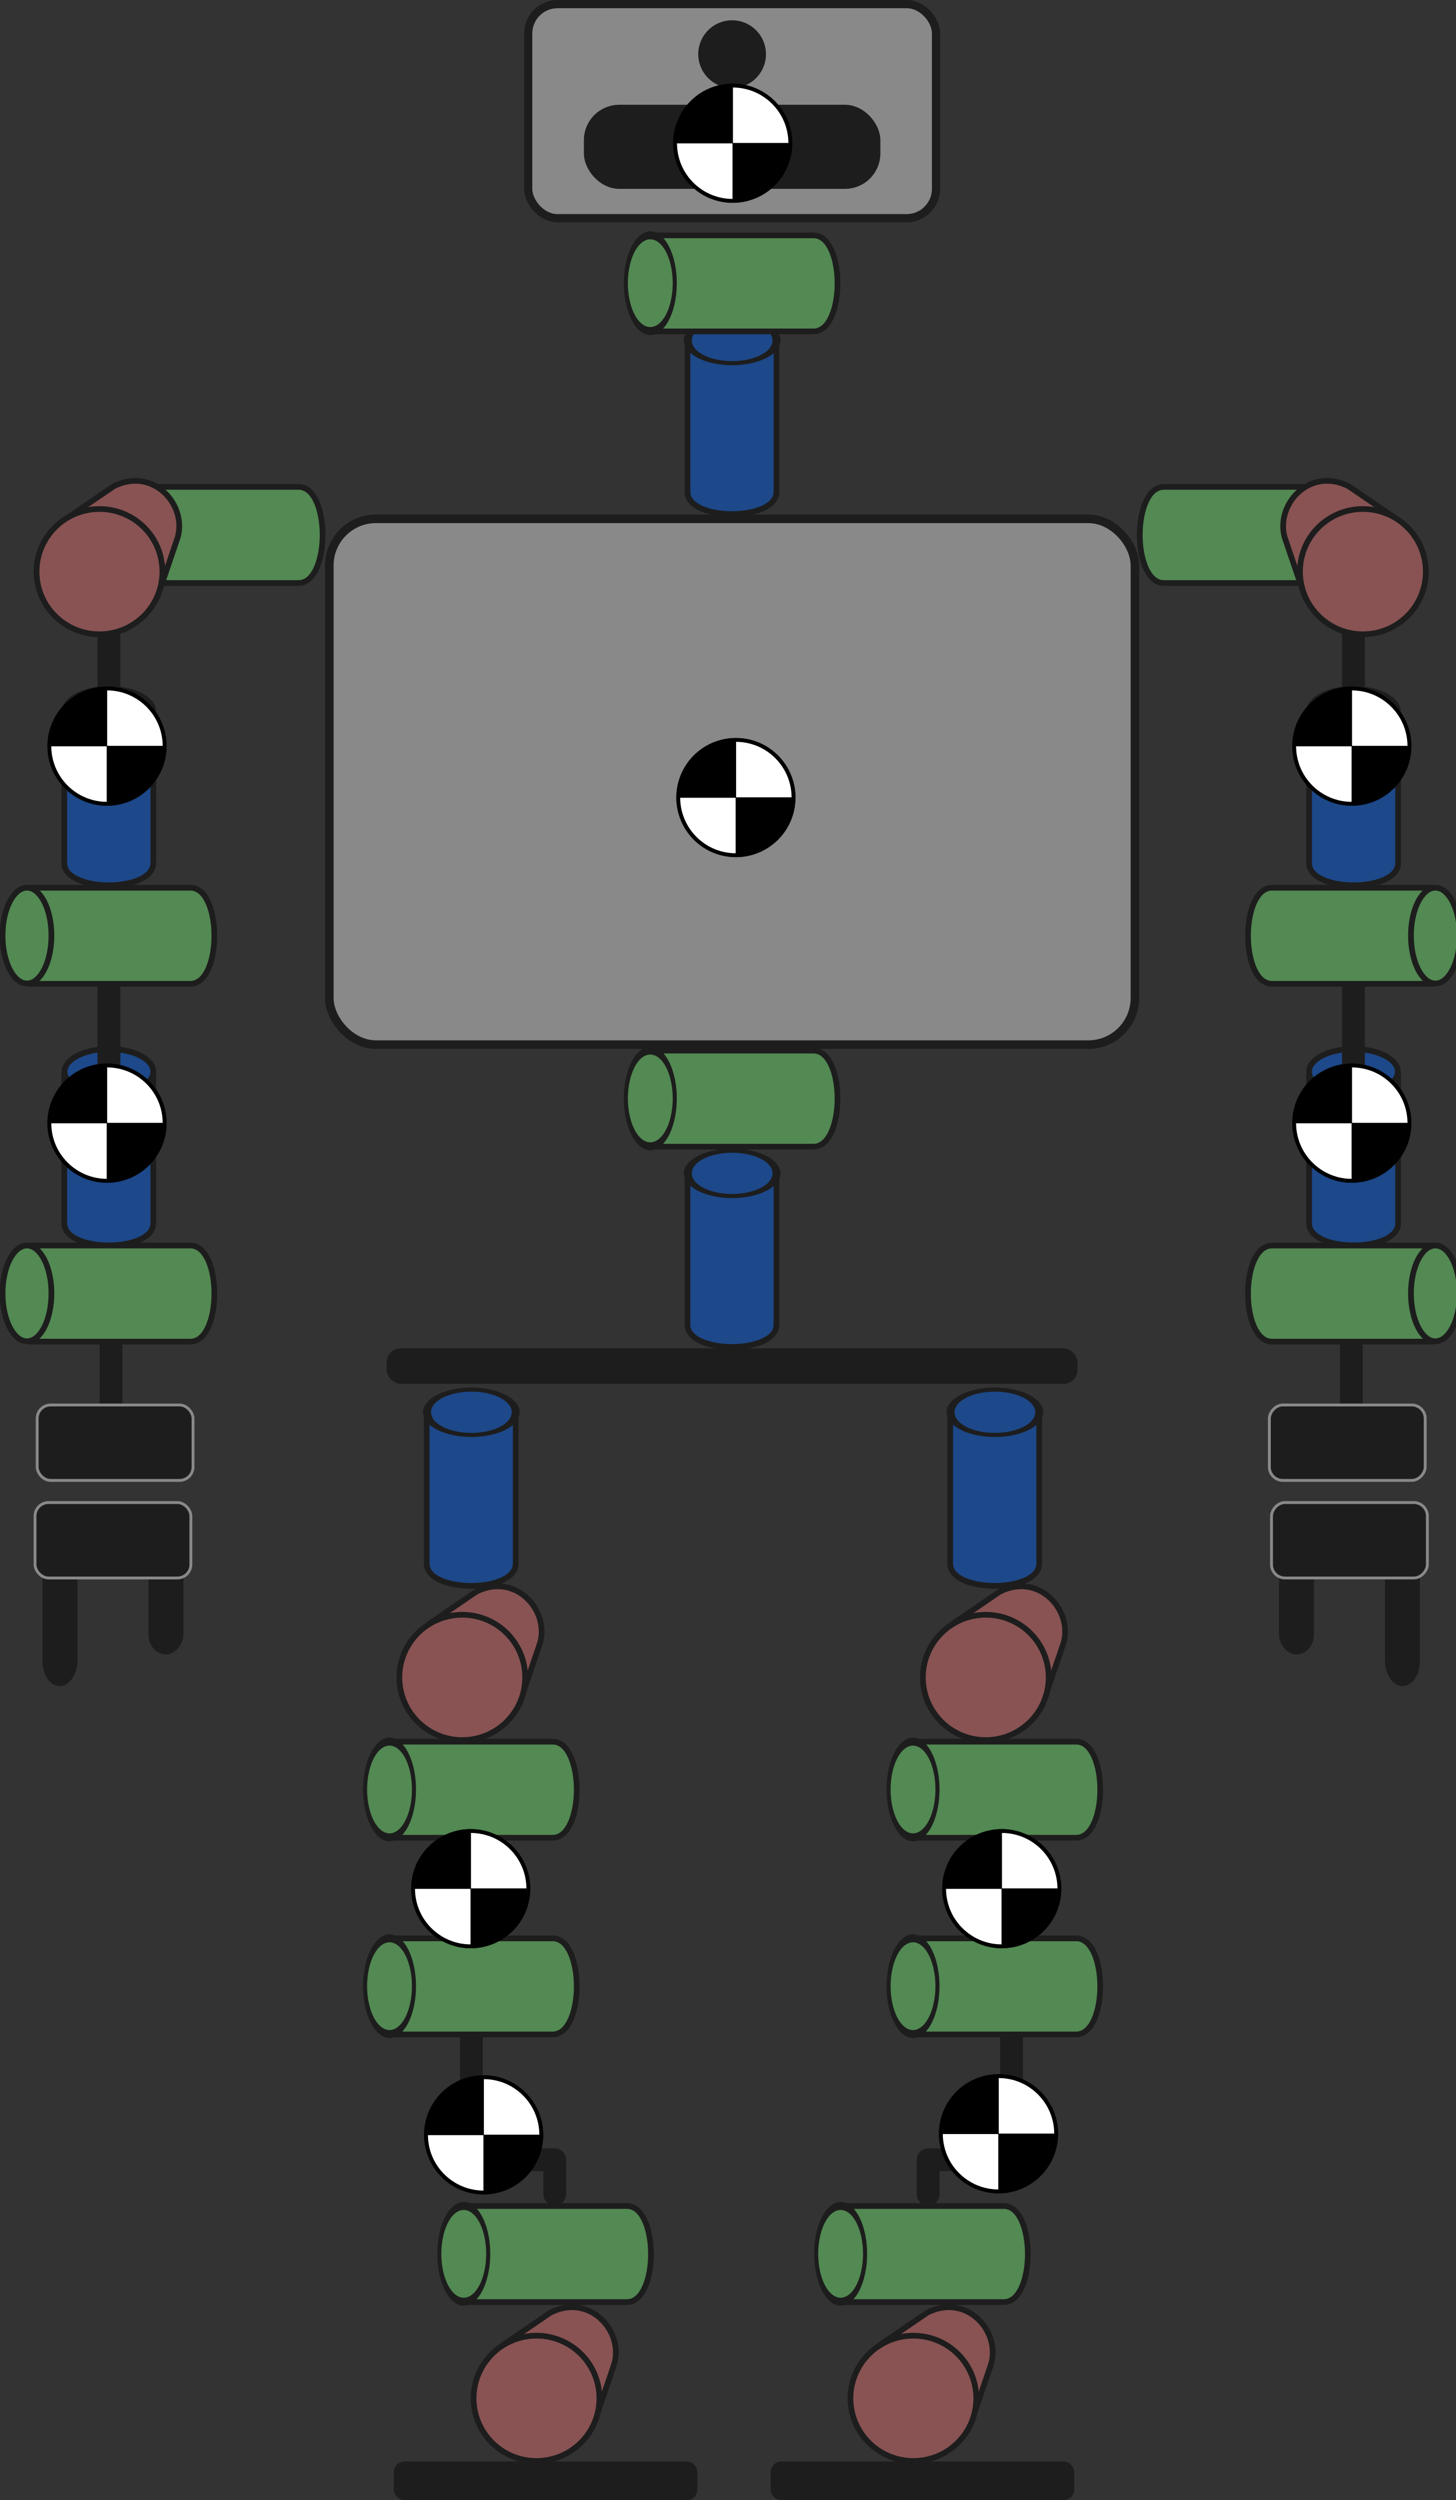 <?xml version="1.0" encoding="UTF-8" standalone="no"?>
<!-- Created with Inkscape (http://www.inkscape.org/) -->

<svg
   xmlns:dc="http://purl.org/dc/elements/1.1/"
   xmlns:cc="http://creativecommons.org/ns#"
   xmlns:rdf="http://www.w3.org/1999/02/22-rdf-syntax-ns#"
   xmlns:svg="http://www.w3.org/2000/svg"
   xmlns="http://www.w3.org/2000/svg"
   xmlns:sodipodi="http://sodipodi.sourceforge.net/DTD/sodipodi-0.dtd"
   xmlns:inkscape="http://www.inkscape.org/namespaces/inkscape"
   width="509.973"
   height="875.377"
   id="svg2"
   version="1.1"
   inkscape:version="0.91 r13725"
   sodipodi:docname="Masses.svg"
   inkscape:export-filename="/home/yo/repos/teo-developer-manual/fig/Masses.png"
   inkscape:export-xdpi="53"
   inkscape:export-ydpi="53">
  <rect width="100%" height="100%" fill="#333333" stroke="none"/>
  <defs
     id="defs4">
    <inkscape:perspective
       sodipodi:type="inkscape:persp3d"
       inkscape:vp_x="0 : 526.18109 : 1"
       inkscape:vp_y="0 : 1000 : 0"
       inkscape:vp_z="744.09448 : 526.18109 : 1"
       inkscape:persp3d-origin="372.04724 : 350.78739 : 1"
       id="perspective2987" />
    <clipPath
       id="clip1">
      <circle
         id="circle3405"
         r="125"
         cy="150"
         cx="150"
         sodipodi:cx="150"
         sodipodi:cy="150"
         sodipodi:rx="125"
         sodipodi:ry="125" />
    </clipPath>
    <clipPath
       id="clip1-9">
      <circle
         id="circle3405-3"
         r="125"
         cy="150"
         cx="150"
         sodipodi:cx="150"
         sodipodi:cy="150"
         sodipodi:rx="125"
         sodipodi:ry="125" />
    </clipPath>
  </defs>
  <sodipodi:namedview
     id="base"
     pagecolor="#ffffff"
     bordercolor="#666666"
     borderopacity="1.0"
     inkscape:pageopacity="0.0"
     inkscape:pageshadow="2"
     inkscape:zoom="1.8275487"
     inkscape:cx="329.41835"
     inkscape:cy="538.68753"
     inkscape:document-units="px"
     inkscape:current-layer="layer1"
     showgrid="false"
     inkscape:window-width="1855"
     inkscape:window-height="1056"
     inkscape:window-x="65"
     inkscape:window-y="24"
     inkscape:window-maximized="1"
     fit-margin-top="0"
     fit-margin-left="0"
     fit-margin-right="0"
     fit-margin-bottom="0" />
  <g
     inkscape:label="Layer 1"
     inkscape:groupmode="layer"
     id="layer1"
     transform="translate(-112.31,-108.658)">
    <g
       id="g4461"
       style="opacity:0.424"
       transform="matrix(-0.938,0,0,0.938,735.474,49.488)">
      <path
         transform="translate(-1.507,-55.186)"
         inkscape:connector-curvature="0"
         id="path4463"
         d="m 161.242,620.593 0,39.133"
         style="opacity:1;fill:none;stroke:#000000;stroke-width:8.5;stroke-linecap:round;stroke-linejoin:round;stroke-miterlimit:4;stroke-dasharray:none;stroke-opacity:1" />
      <g
         id="g4465"
         style="opacity:1;fill:#80ff80;fill-opacity:1;stroke-width:7.288;stroke-linecap:round;stroke-linejoin:round;stroke-miterlimit:4;stroke-dasharray:none"
         transform="matrix(0.274,0,0,0.274,85.266,200.227)">
        <path
           sodipodi:nodetypes="csscc"
           inkscape:connector-curvature="0"
           id="path4467"
           d="m 308.164,162.776 219.27,0 c 43.639,0 43.639,130.916 0,130.916 l -219.27,0 c 32.992,-44.424 27.232,-87.926 0,-130.916 z"
           style="fill:#80ff80;fill-opacity:1;stroke:#000000;stroke-width:7.774;stroke-linecap:round;stroke-linejoin:round;stroke-miterlimit:4;stroke-dasharray:none;stroke-opacity:1" />
        <ellipse
           id="ellipse4469"
           style="fill:#80ff80;fill-opacity:1;fill-rule:evenodd;stroke:#000000;stroke-width:7.774;stroke-linecap:round;stroke-linejoin:round;stroke-miterlimit:4;stroke-dasharray:none;stroke-opacity:1"
           cx="304.818"
           cy="227.99"
           rx="33.306"
           ry="65.245" />
      </g>
      <g
         id="g4471"
         style="opacity:1;fill:#0066ff;fill-opacity:1;stroke-width:7.865;stroke-linecap:round;stroke-linejoin:round;stroke-miterlimit:4;stroke-dasharray:none"
         transform="matrix(0.254,0,0,0.254,117.173,300.548)">
        <path
           style="fill:#0066ff;fill-opacity:1;stroke:#000000;stroke-width:8.389;stroke-linecap:round;stroke-linejoin:round;stroke-miterlimit:4;stroke-dasharray:none;stroke-opacity:1"
           d="m 229.765,114.081 0,219.27 c 0,43.639 -130.916,43.639 -130.916,0 l 0,-219.27 c 44.424,32.992 87.926,27.232 130.916,0 z"
           id="path4473"
           inkscape:connector-curvature="0"
           sodipodi:nodetypes="csscc" />
        <ellipse
           style="fill:#0066ff;fill-opacity:1;fill-rule:evenodd;stroke:#000000;stroke-width:8.389;stroke-linecap:round;stroke-linejoin:round;stroke-miterlimit:4;stroke-dasharray:none;stroke-opacity:1"
           id="ellipse4475"
           transform="matrix(0,1,-1,0,0,0)"
           cx="110.736"
           cy="-164.551"
           rx="33.306"
           ry="65.245" />
      </g>
      <path
         transform="translate(-1.507,-55.186)"
         inkscape:connector-curvature="0"
         id="path4477"
         d="m 160.468,344.362 0,37.243"
         style="opacity:1;fill:none;stroke:#000000;stroke-width:8.533;stroke-linecap:round;stroke-linejoin:round;stroke-miterlimit:4;stroke-dasharray:none;stroke-opacity:1" />
      <g
         transform="matrix(0.254,0,0,0.254,117.173,434.971)"
         style="opacity:1;fill:#0066ff;fill-opacity:1;stroke-width:7.865;stroke-linecap:round;stroke-linejoin:round;stroke-miterlimit:4;stroke-dasharray:none"
         id="g4479">
        <path
           sodipodi:nodetypes="csscc"
           inkscape:connector-curvature="0"
           id="path4481"
           d="m 229.765,114.081 0,219.27 c 0,43.639 -130.916,43.639 -130.916,0 l 0,-219.27 c 44.424,32.992 87.926,27.232 130.916,0 z"
           style="fill:#0066ff;fill-opacity:1;stroke:#000000;stroke-width:8.389;stroke-linecap:round;stroke-linejoin:round;stroke-miterlimit:4;stroke-dasharray:none;stroke-opacity:1" />
        <ellipse
           transform="matrix(0,1,-1,0,0,0)"
           id="ellipse4483"
           style="fill:#0066ff;fill-opacity:1;fill-rule:evenodd;stroke:#000000;stroke-width:8.389;stroke-linecap:round;stroke-linejoin:round;stroke-miterlimit:4;stroke-dasharray:none;stroke-opacity:1"
           cx="110.736"
           cy="-164.551"
           rx="33.306"
           ry="65.245" />
      </g>
      <path
         transform="translate(-1.507,-55.186)"
         style="opacity:1;fill:none;stroke:#000000;stroke-width:8.533;stroke-linecap:round;stroke-linejoin:round;stroke-miterlimit:4;stroke-dasharray:none;stroke-opacity:1"
         d="m 160.468,478.762 0,37.243"
         id="path4485"
         inkscape:connector-curvature="0" />
      <g
         transform="matrix(0.274,0,0,0.274,44.851,483.398)"
         style="opacity:1;fill:#80ff80;fill-opacity:1;stroke-width:7.288;stroke-linecap:round;stroke-linejoin:round;stroke-miterlimit:4;stroke-dasharray:none"
         id="g4487">
        <path
           style="fill:#80ff80;fill-opacity:1;stroke:#000000;stroke-width:7.774;stroke-linecap:round;stroke-linejoin:round;stroke-miterlimit:4;stroke-dasharray:none;stroke-opacity:1"
           d="m 308.164,162.776 219.27,0 c 43.639,0 43.639,130.916 0,130.916 l -219.27,0 c 32.992,-44.424 27.232,-87.926 0,-130.916 z"
           id="path4489"
           inkscape:connector-curvature="0"
           sodipodi:nodetypes="csscc" />
        <ellipse
           style="fill:#80ff80;fill-opacity:1;fill-rule:evenodd;stroke:#000000;stroke-width:7.774;stroke-linecap:round;stroke-linejoin:round;stroke-miterlimit:4;stroke-dasharray:none;stroke-opacity:1"
           id="ellipse4491"
           cx="304.818"
           cy="227.99"
           rx="33.306"
           ry="65.245" />
      </g>
      <g
         id="g4493"
         transform="matrix(0.342,0,0,0.342,-162.426,91.265)"
         style="opacity:1;fill:#ff8080;fill-opacity:1;stroke-width:5.842;stroke-miterlimit:4;stroke-dasharray:none">
        <path
           style="fill:#ff8080;fill-opacity:1;stroke:#000000;stroke-width:6.231;stroke-linecap:round;stroke-linejoin:round;stroke-miterlimit:4;stroke-dasharray:none;stroke-opacity:1"
           d="m 944.952,448.329 -51.238,34.952 98.857,86.286 22.286,-65.524 c 10.092,-36.235 -27.403,-77.234 -69.905,-55.714 z"
           id="path4495"
           inkscape:connector-curvature="0"
           sodipodi:nodetypes="ccccc" />
        <ellipse
           transform="matrix(0.678,-0.735,0.738,0.674,0,0)"
           id="ellipse4497"
           style="fill:#ff8080;fill-opacity:1;fill-rule:evenodd;stroke:#000000;stroke-width:6.231;stroke-linecap:round;stroke-linejoin:round;stroke-miterlimit:4;stroke-dasharray:none;stroke-opacity:1"
           cx="226.942"
           cy="1050.892"
           rx="68.542"
           ry="68.568" />
      </g>
      <g
         id="g4499"
         style="opacity:1;fill:#80ff80;fill-opacity:1;stroke-width:7.288;stroke-linecap:round;stroke-linejoin:round;stroke-miterlimit:4;stroke-dasharray:none"
         transform="matrix(0.274,0,0,0.274,44.851,349.842)">
        <path
           sodipodi:nodetypes="csscc"
           inkscape:connector-curvature="0"
           id="path4501"
           d="m 308.164,162.776 219.27,0 c 43.639,0 43.639,130.916 0,130.916 l -219.27,0 c 32.992,-44.424 27.232,-87.926 0,-130.916 z"
           style="fill:#80ff80;fill-opacity:1;stroke:#000000;stroke-width:7.774;stroke-linecap:round;stroke-linejoin:round;stroke-miterlimit:4;stroke-dasharray:none;stroke-opacity:1" />
        <ellipse
           id="ellipse4503"
           style="fill:#80ff80;fill-opacity:1;fill-rule:evenodd;stroke:#000000;stroke-width:7.774;stroke-linecap:round;stroke-linejoin:round;stroke-miterlimit:4;stroke-dasharray:none;stroke-opacity:1"
           cx="304.818"
           cy="227.99"
           rx="33.306"
           ry="65.245" />
      </g>
      <rect
         transform="scale(-1,1)"
         style="fill:#000000;fill-opacity:1;stroke:#000000;stroke-width:3.084;stroke-linecap:round;stroke-linejoin:round;stroke-miterlimit:4;stroke-dasharray:none;stroke-opacity:1"
         id="rect4505"
         width="9.977"
         height="53.011"
         x="-145.68"
         y="637.901"
         ry="7.748"
         rx="7.748" />
      <rect
         ry="6.065"
         y="637.745"
         x="-185.391"
         height="41.499"
         width="10.29"
         id="rect4507"
         style="fill:#000000;fill-opacity:1;stroke:#000000;stroke-width:2.771;stroke-linecap:round;stroke-linejoin:round;stroke-miterlimit:4;stroke-dasharray:none;stroke-opacity:1"
         transform="scale(-1,1)"
         rx="7.991" />
      <rect
         ry="5.033"
         y="623.941"
         x="131.37"
         height="28.152"
         width="58.196"
         id="rect4509"
         style="fill:#000000;fill-opacity:1;stroke:#ffffff;stroke-width:1.067;stroke-linecap:round;stroke-linejoin:round;stroke-miterlimit:4;stroke-dasharray:none;stroke-opacity:1"
         rx="5.033" />
      <rect
         ry="5.033"
         y="587.519"
         x="132.17"
         height="28.152"
         width="58.196"
         id="rect4511"
         style="opacity:1;fill:#000000;fill-opacity:1;stroke:#ffffff;stroke-width:1.067;stroke-linecap:round;stroke-linejoin:round;stroke-miterlimit:4;stroke-dasharray:none;stroke-opacity:1"
         rx="5.033" />
    </g>
    <g
       transform="matrix(0.938,0,0,0.938,1.354,49.489)"
       style="opacity:0.424"
       id="g4301">
      <path
         style="opacity:1;fill:none;stroke:#000000;stroke-width:8.5;stroke-linecap:round;stroke-linejoin:round;stroke-miterlimit:4;stroke-dasharray:none;stroke-opacity:1"
         d="m 161.242,620.593 0,39.133"
         id="path4458-5"
         inkscape:connector-curvature="0"
         transform="translate(-1.507,-55.186)" />
      <g
         transform="matrix(0.274,0,0,0.274,85.266,200.227)"
         style="opacity:1;fill:#80ff80;fill-opacity:1;stroke-width:7.288;stroke-linecap:round;stroke-linejoin:round;stroke-miterlimit:4;stroke-dasharray:none"
         id="g4127-6">
        <path
           style="fill:#80ff80;fill-opacity:1;stroke:#000000;stroke-width:7.774;stroke-linecap:round;stroke-linejoin:round;stroke-miterlimit:4;stroke-dasharray:none;stroke-opacity:1"
           d="m 308.164,162.776 219.27,0 c 43.639,0 43.639,130.916 0,130.916 l -219.27,0 c 32.992,-44.424 27.232,-87.926 0,-130.916 z"
           id="path4129-7"
           inkscape:connector-curvature="0"
           sodipodi:nodetypes="csscc" />
        <ellipse
           ry="65.245"
           rx="33.306"
           cy="227.99"
           cx="304.818"
           style="fill:#80ff80;fill-opacity:1;fill-rule:evenodd;stroke:#000000;stroke-width:7.774;stroke-linecap:round;stroke-linejoin:round;stroke-miterlimit:4;stroke-dasharray:none;stroke-opacity:1"
           id="path4131-5" />
      </g>
      <g
         transform="matrix(0.254,0,0,0.254,117.173,300.548)"
         style="opacity:1;fill:#0066ff;fill-opacity:1;stroke-width:7.865;stroke-linecap:round;stroke-linejoin:round;stroke-miterlimit:4;stroke-dasharray:none"
         id="g4139-3">
        <path
           sodipodi:nodetypes="csscc"
           inkscape:connector-curvature="0"
           id="path4141-5"
           d="m 229.765,114.081 0,219.27 c 0,43.639 -130.916,43.639 -130.916,0 l 0,-219.27 c 44.424,32.992 87.926,27.232 130.916,0 z"
           style="fill:#0066ff;fill-opacity:1;stroke:#000000;stroke-width:8.389;stroke-linecap:round;stroke-linejoin:round;stroke-miterlimit:4;stroke-dasharray:none;stroke-opacity:1" />
        <ellipse
           ry="65.245"
           rx="33.306"
           cy="-164.551"
           cx="110.736"
           transform="matrix(0,1,-1,0,0,0)"
           id="path4143-6"
           style="fill:#0066ff;fill-opacity:1;fill-rule:evenodd;stroke:#000000;stroke-width:8.389;stroke-linecap:round;stroke-linejoin:round;stroke-miterlimit:4;stroke-dasharray:none;stroke-opacity:1" />
      </g>
      <path
         style="opacity:1;fill:none;stroke:#000000;stroke-width:8.533;stroke-linecap:round;stroke-linejoin:round;stroke-miterlimit:4;stroke-dasharray:none;stroke-opacity:1"
         d="m 160.468,344.362 0,37.243"
         id="path4458-2"
         inkscape:connector-curvature="0"
         transform="translate(-1.507,-55.186)" />
      <g
         id="g4151-9"
         style="opacity:1;fill:#0066ff;fill-opacity:1;stroke-width:7.865;stroke-linecap:round;stroke-linejoin:round;stroke-miterlimit:4;stroke-dasharray:none"
         transform="matrix(0.254,0,0,0.254,117.173,434.971)">
        <path
           style="fill:#0066ff;fill-opacity:1;stroke:#000000;stroke-width:8.389;stroke-linecap:round;stroke-linejoin:round;stroke-miterlimit:4;stroke-dasharray:none;stroke-opacity:1"
           d="m 229.765,114.081 0,219.27 c 0,43.639 -130.916,43.639 -130.916,0 l 0,-219.27 c 44.424,32.992 87.926,27.232 130.916,0 z"
           id="path4153-1"
           inkscape:connector-curvature="0"
           sodipodi:nodetypes="csscc" />
        <ellipse
           ry="65.245"
           rx="33.306"
           cy="-164.551"
           cx="110.736"
           style="fill:#0066ff;fill-opacity:1;fill-rule:evenodd;stroke:#000000;stroke-width:8.389;stroke-linecap:round;stroke-linejoin:round;stroke-miterlimit:4;stroke-dasharray:none;stroke-opacity:1"
           id="path4155-2"
           transform="matrix(0,1,-1,0,0,0)" />
      </g>
      <path
         inkscape:connector-curvature="0"
         id="path4460-7"
         d="m 160.468,478.762 0,37.243"
         style="opacity:1;fill:none;stroke:#000000;stroke-width:8.533;stroke-linecap:round;stroke-linejoin:round;stroke-miterlimit:4;stroke-dasharray:none;stroke-opacity:1"
         transform="translate(-1.507,-55.186)" />
      <g
         id="g4157-0"
         style="opacity:1;fill:#80ff80;fill-opacity:1;stroke-width:7.288;stroke-linecap:round;stroke-linejoin:round;stroke-miterlimit:4;stroke-dasharray:none"
         transform="matrix(0.274,0,0,0.274,44.851,483.398)">
        <path
           sodipodi:nodetypes="csscc"
           inkscape:connector-curvature="0"
           id="path4159-9"
           d="m 308.164,162.776 219.27,0 c 43.639,0 43.639,130.916 0,130.916 l -219.27,0 c 32.992,-44.424 27.232,-87.926 0,-130.916 z"
           style="fill:#80ff80;fill-opacity:1;stroke:#000000;stroke-width:7.774;stroke-linecap:round;stroke-linejoin:round;stroke-miterlimit:4;stroke-dasharray:none;stroke-opacity:1" />
        <ellipse
           ry="65.245"
           rx="33.306"
           cy="227.99"
           cx="304.818"
           id="path4161-3"
           style="fill:#80ff80;fill-opacity:1;fill-rule:evenodd;stroke:#000000;stroke-width:7.774;stroke-linecap:round;stroke-linejoin:round;stroke-miterlimit:4;stroke-dasharray:none;stroke-opacity:1" />
      </g>
      <g
         style="opacity:1;fill:#ff8080;fill-opacity:1;stroke-width:5.842;stroke-miterlimit:4;stroke-dasharray:none"
         transform="matrix(0.342,0,0,0.342,-162.426,91.265)"
         id="g4133-6">
        <path
           sodipodi:nodetypes="ccccc"
           inkscape:connector-curvature="0"
           id="path4135-0"
           d="m 944.952,448.329 -51.238,34.952 98.857,86.286 22.286,-65.524 c 10.092,-36.235 -27.403,-77.234 -69.905,-55.714 z"
           style="fill:#ff8080;fill-opacity:1;stroke:#000000;stroke-width:6.231;stroke-linecap:round;stroke-linejoin:round;stroke-miterlimit:4;stroke-dasharray:none;stroke-opacity:1" />
        <ellipse
           ry="68.568"
           rx="68.542"
           cy="1050.892"
           cx="226.942"
           style="fill:#ff8080;fill-opacity:1;fill-rule:evenodd;stroke:#000000;stroke-width:6.231;stroke-linecap:round;stroke-linejoin:round;stroke-miterlimit:4;stroke-dasharray:none;stroke-opacity:1"
           id="path4137-6"
           transform="matrix(0.678,-0.735,0.738,0.674,0,0)" />
      </g>
      <g
         transform="matrix(0.274,0,0,0.274,44.851,349.842)"
         style="opacity:1;fill:#80ff80;fill-opacity:1;stroke-width:7.288;stroke-linecap:round;stroke-linejoin:round;stroke-miterlimit:4;stroke-dasharray:none"
         id="g4145-2">
        <path
           style="fill:#80ff80;fill-opacity:1;stroke:#000000;stroke-width:7.774;stroke-linecap:round;stroke-linejoin:round;stroke-miterlimit:4;stroke-dasharray:none;stroke-opacity:1"
           d="m 308.164,162.776 219.27,0 c 43.639,0 43.639,130.916 0,130.916 l -219.27,0 c 32.992,-44.424 27.232,-87.926 0,-130.916 z"
           id="path4147-6"
           inkscape:connector-curvature="0"
           sodipodi:nodetypes="csscc" />
        <ellipse
           ry="65.245"
           rx="33.306"
           cy="227.99"
           cx="304.818"
           style="fill:#80ff80;fill-opacity:1;fill-rule:evenodd;stroke:#000000;stroke-width:7.774;stroke-linecap:round;stroke-linejoin:round;stroke-miterlimit:4;stroke-dasharray:none;stroke-opacity:1"
           id="path4149-1" />
      </g>
      <rect
         rx="7.748"
         ry="7.748"
         y="637.901"
         x="-145.68"
         height="53.011"
         width="9.977"
         id="rect3845-7"
         style="fill:#000000;fill-opacity:1;stroke:#000000;stroke-width:3.084;stroke-linecap:round;stroke-linejoin:round;stroke-miterlimit:4;stroke-dasharray:none;stroke-opacity:1"
         transform="scale(-1,1)" />
      <rect
         rx="7.991"
         transform="scale(-1,1)"
         style="fill:#000000;fill-opacity:1;stroke:#000000;stroke-width:2.771;stroke-linecap:round;stroke-linejoin:round;stroke-miterlimit:4;stroke-dasharray:none;stroke-opacity:1"
         id="rect3847-9"
         width="10.29"
         height="41.499"
         x="-185.391"
         y="637.745"
         ry="6.065" />
      <rect
         rx="5.033"
         style="fill:#000000;fill-opacity:1;stroke:#ffffff;stroke-width:1.067;stroke-linecap:round;stroke-linejoin:round;stroke-miterlimit:4;stroke-dasharray:none;stroke-opacity:1"
         id="rect3839-2"
         width="58.196"
         height="28.152"
         x="131.37"
         y="623.941"
         ry="5.033" />
      <rect
         rx="5.033"
         style="opacity:1;fill:#000000;fill-opacity:1;stroke:#ffffff;stroke-width:1.067;stroke-linecap:round;stroke-linejoin:round;stroke-miterlimit:4;stroke-dasharray:none;stroke-opacity:1"
         id="rect3839-7"
         width="58.196"
         height="28.152"
         x="132.17"
         y="587.519"
         ry="5.033" />
    </g>
    <g
       transform="translate(0.339,-1.649)"
       id="g4195"
       style="opacity:0.424">
      <path
         style="fill:none;stroke:#000000;stroke-width:8;stroke-linecap:round;stroke-linejoin:round;stroke-miterlimit:4;stroke-opacity:1;stroke-dasharray:none"
         d="m 466.272,823.488 0,43.012 -29.209,0 0,12.033"
         id="path4160"
         inkscape:connector-curvature="0"
         sodipodi:nodetypes="ccc" />
      <path
         sodipodi:nodetypes="ccc"
         inkscape:connector-curvature="0"
         id="path4603"
         d="m 277.063,823.488 0,43.012 29.209,0 0,12.033"
         style="fill:none;stroke:#000000;stroke-width:8;stroke-linecap:round;stroke-linejoin:round;stroke-miterlimit:4;stroke-opacity:1;stroke-dasharray:none" />
      <path
         style="fill:none;stroke:#000000;stroke-width:8;stroke-linecap:round;stroke-linejoin:round;stroke-miterlimit:4;stroke-opacity:1;stroke-dasharray:none"
         d="m 277.063,753.585 0,34.916"
         id="path4546"
         inkscape:connector-curvature="0" />
      <g
         id="g4001"
         style="fill:#0066ff;fill-opacity:1;stroke-width:7.865;stroke-linecap:round;stroke-linejoin:round;stroke-miterlimit:4;stroke-dasharray:none"
         transform="matrix(0.254,0,0,0.254,237.886,578.394)">
        <path
           style="fill:#0066ff;fill-opacity:1;stroke:#000000;stroke-width:7.865;stroke-linecap:round;stroke-linejoin:round;stroke-miterlimit:4;stroke-opacity:1;stroke-dasharray:none"
           d="m 215.405,106.951 0,205.566 c 0,40.911 -122.734,40.911 -122.734,0 l 0,-205.566 c 41.648,30.93 82.43,25.53 122.734,0 z"
           id="path4003"
           inkscape:connector-curvature="0"
           sodipodi:nodetypes="csscc" />
        <path
           sodipodi:type="arc"
           style="fill:#0066ff;fill-opacity:1;fill-rule:evenodd;stroke:#000000;stroke-width:9.126;stroke-linecap:round;stroke-linejoin:round;stroke-miterlimit:4;stroke-opacity:1;stroke-dasharray:none"
           id="path4005"
           sodipodi:cx="242.14285"
           sodipodi:cy="353.07648"
           sodipodi:rx="50.714287"
           sodipodi:ry="50.714287"
           d="m 292.857,353.076 a 50.714,50.714 0 0 1 -50.714,50.714 50.714,50.714 0 0 1 -50.714,-50.714 50.714,50.714 0 0 1 50.714,-50.714 50.714,50.714 0 0 1 50.714,50.714 z"
           transform="matrix(0,0.616,-1.206,0,580.115,-45.271)" />
      </g>
      <g
         style="fill:#ff8080;fill-opacity:1;stroke-width:5.842;stroke-miterlimit:4;stroke-dasharray:none"
         transform="matrix(0.342,0,0,0.342,-24.238,523.881)"
         id="g4007">
        <path
           sodipodi:nodetypes="ccccc"
           inkscape:connector-curvature="0"
           id="path4009"
           d="m 885.893,420.309 -48.036,32.768 92.679,80.893 20.893,-61.429 c 9.461,-33.97 -25.69,-72.407 -65.536,-52.232 z"
           style="fill:#ff8080;fill-opacity:1;stroke:#000000;stroke-width:5.842;stroke-linecap:round;stroke-linejoin:round;stroke-miterlimit:4;stroke-opacity:1;stroke-dasharray:none" />
        <path
           sodipodi:type="arc"
           style="fill:#ff8080;fill-opacity:1;fill-rule:evenodd;stroke:#000000;stroke-width:4.61;stroke-linecap:round;stroke-linejoin:round;stroke-miterlimit:4;stroke-opacity:1;stroke-dasharray:none"
           id="path4011"
           sodipodi:cx="242.14285"
           sodipodi:cy="353.07648"
           sodipodi:rx="50.714287"
           sodipodi:ry="50.714287"
           d="m 292.857,353.076 a 50.714,50.714 0 0 1 -50.714,50.714 50.714,50.714 0 0 1 -50.714,-50.714 50.714,50.714 0 0 1 50.714,-50.714 50.714,50.714 0 0 1 50.714,50.714 z"
           transform="matrix(0.859,-0.932,0.936,0.855,333.223,431.811)" />
      </g>
      <g
         transform="matrix(0.274,0,0,0.274,170.084,678.303)"
         style="fill:#80ff80;fill-opacity:1;stroke-width:7.288;stroke-linecap:round;stroke-linejoin:round;stroke-miterlimit:4;stroke-dasharray:none"
         id="g4013">
        <path
           style="fill:#80ff80;fill-opacity:1;stroke:#000000;stroke-width:7.288;stroke-linecap:round;stroke-linejoin:round;stroke-miterlimit:4;stroke-opacity:1;stroke-dasharray:none"
           d="m 288.904,152.603 205.566,0 c 40.911,0 40.911,122.734 0,122.734 l -205.566,0 c 30.93,-41.648 25.53,-82.43 0,-122.734 z"
           id="path4015"
           inkscape:connector-curvature="0"
           sodipodi:nodetypes="csscc" />
        <path
           sodipodi:type="arc"
           style="fill:#80ff80;fill-opacity:1;fill-rule:evenodd;stroke:#000000;stroke-width:8.458;stroke-linecap:round;stroke-linejoin:round;stroke-miterlimit:4;stroke-opacity:1;stroke-dasharray:none"
           id="path4017"
           sodipodi:cx="242.14285"
           sodipodi:cy="353.07648"
           sodipodi:rx="50.714287"
           sodipodi:ry="50.714287"
           d="m 292.857,353.076 a 50.714,50.714 0 0 1 -50.714,50.714 50.714,50.714 0 0 1 -50.714,-50.714 50.714,50.714 0 0 1 50.714,-50.714 50.714,50.714 0 0 1 50.714,50.714 z"
           transform="matrix(0.616,0,0,1.206,136.682,-212.108)" />
      </g>
      <g
         id="g4019"
         style="fill:#80ff80;fill-opacity:1;stroke-width:7.288;stroke-linecap:round;stroke-linejoin:round;stroke-miterlimit:4;stroke-dasharray:none"
         transform="matrix(0.274,0,0,0.274,170.084,747.17)">
        <path
           sodipodi:nodetypes="csscc"
           inkscape:connector-curvature="0"
           id="path4021"
           d="m 288.904,152.603 205.566,0 c 40.911,0 40.911,122.734 0,122.734 l -205.566,0 c 30.93,-41.648 25.53,-82.43 0,-122.734 z"
           style="fill:#80ff80;fill-opacity:1;stroke:#000000;stroke-width:7.288;stroke-linecap:round;stroke-linejoin:round;stroke-miterlimit:4;stroke-opacity:1;stroke-dasharray:none" />
        <path
           transform="matrix(0.616,0,0,1.206,136.682,-212.108)"
           d="m 292.857,353.076 a 50.714,50.714 0 0 1 -50.714,50.714 50.714,50.714 0 0 1 -50.714,-50.714 50.714,50.714 0 0 1 50.714,-50.714 50.714,50.714 0 0 1 50.714,50.714 z"
           sodipodi:ry="50.714287"
           sodipodi:rx="50.714287"
           sodipodi:cy="353.07648"
           sodipodi:cx="242.14285"
           id="path4023"
           style="fill:#80ff80;fill-opacity:1;fill-rule:evenodd;stroke:#000000;stroke-width:8.458;stroke-linecap:round;stroke-linejoin:round;stroke-miterlimit:4;stroke-opacity:1;stroke-dasharray:none"
           sodipodi:type="arc" />
      </g>
      <g
         transform="matrix(0.274,0,0,0.274,196.084,840.884)"
         style="fill:#80ff80;fill-opacity:1;stroke-width:7.288;stroke-linecap:round;stroke-linejoin:round;stroke-miterlimit:4;stroke-dasharray:none"
         id="g4025">
        <path
           style="fill:#80ff80;fill-opacity:1;stroke:#000000;stroke-width:7.288;stroke-linecap:round;stroke-linejoin:round;stroke-miterlimit:4;stroke-opacity:1;stroke-dasharray:none"
           d="m 288.904,152.603 205.566,0 c 40.911,0 40.911,122.734 0,122.734 l -205.566,0 c 30.93,-41.648 25.53,-82.43 0,-122.734 z"
           id="path4027"
           inkscape:connector-curvature="0"
           sodipodi:nodetypes="csscc" />
        <path
           sodipodi:type="arc"
           style="fill:#80ff80;fill-opacity:1;fill-rule:evenodd;stroke:#000000;stroke-width:8.458;stroke-linecap:round;stroke-linejoin:round;stroke-miterlimit:4;stroke-opacity:1;stroke-dasharray:none"
           id="path4029"
           sodipodi:cx="242.14285"
           sodipodi:cy="353.07648"
           sodipodi:rx="50.714287"
           sodipodi:ry="50.714287"
           d="m 292.857,353.076 a 50.714,50.714 0 0 1 -50.714,50.714 50.714,50.714 0 0 1 -50.714,-50.714 50.714,50.714 0 0 1 50.714,-50.714 50.714,50.714 0 0 1 50.714,50.714 z"
           transform="matrix(0.616,0,0,1.206,136.682,-212.108)" />
      </g>
      <g
         style="fill:#ff8080;fill-opacity:1;stroke-width:5.842;stroke-miterlimit:4;stroke-dasharray:none"
         transform="matrix(0.342,0,0,0.342,1.762,776.289)"
         id="g4031">
        <path
           sodipodi:nodetypes="ccccc"
           inkscape:connector-curvature="0"
           id="path4033"
           d="m 885.893,420.309 -48.036,32.768 92.679,80.893 20.893,-61.429 c 9.461,-33.97 -25.69,-72.407 -65.536,-52.232 z"
           style="fill:#ff8080;fill-opacity:1;stroke:#000000;stroke-width:5.842;stroke-linecap:round;stroke-linejoin:round;stroke-miterlimit:4;stroke-opacity:1;stroke-dasharray:none" />
        <path
           sodipodi:type="arc"
           style="fill:#ff8080;fill-opacity:1;fill-rule:evenodd;stroke:#000000;stroke-width:4.61;stroke-linecap:round;stroke-linejoin:round;stroke-miterlimit:4;stroke-opacity:1;stroke-dasharray:none"
           id="path4035"
           sodipodi:cx="242.14285"
           sodipodi:cy="353.07648"
           sodipodi:rx="50.714287"
           sodipodi:ry="50.714287"
           d="m 292.857,353.076 a 50.714,50.714 0 0 1 -50.714,50.714 50.714,50.714 0 0 1 -50.714,-50.714 50.714,50.714 0 0 1 50.714,-50.714 50.714,50.714 0 0 1 50.714,50.714 z"
           transform="matrix(0.859,-0.932,0.936,0.855,333.223,431.811)" />
      </g>
      <rect
         ry="2.5"
         style="fill:#000000;fill-opacity:1;stroke:#000000;stroke-width:2.398;stroke-linecap:round;stroke-linejoin:round;stroke-miterlimit:4;stroke-opacity:1;stroke-dasharray:none"
         id="rect4093"
         width="103.914"
         height="11.151"
         x="251.106"
         y="973.334" />
      <path
         inkscape:connector-curvature="0"
         id="path4607"
         d="m 460.42,753.585 0,34.916"
         style="fill:none;stroke:#000000;stroke-width:8;stroke-linecap:round;stroke-linejoin:round;stroke-miterlimit:4;stroke-opacity:1;stroke-dasharray:none" />
      <g
         transform="matrix(0.254,0,0,0.254,421.243,578.394)"
         style="fill:#0066ff;fill-opacity:1;stroke-width:7.865;stroke-linecap:round;stroke-linejoin:round;stroke-miterlimit:4;stroke-dasharray:none"
         id="g4336">
        <path
           sodipodi:nodetypes="csscc"
           inkscape:connector-curvature="0"
           id="path4338"
           d="m 215.405,106.951 0,205.566 c 0,40.911 -122.734,40.911 -122.734,0 l 0,-205.566 c 41.648,30.93 82.43,25.53 122.734,0 z"
           style="fill:#0066ff;fill-opacity:1;stroke:#000000;stroke-width:7.865;stroke-linecap:round;stroke-linejoin:round;stroke-miterlimit:4;stroke-opacity:1;stroke-dasharray:none" />
        <path
           transform="matrix(0,0.616,-1.206,0,580.115,-45.271)"
           d="m 292.857,353.076 a 50.714,50.714 0 0 1 -50.714,50.714 50.714,50.714 0 0 1 -50.714,-50.714 50.714,50.714 0 0 1 50.714,-50.714 50.714,50.714 0 0 1 50.714,50.714 z"
           sodipodi:ry="50.714287"
           sodipodi:rx="50.714287"
           sodipodi:cy="353.07648"
           sodipodi:cx="242.14285"
           id="path4340"
           style="fill:#0066ff;fill-opacity:1;fill-rule:evenodd;stroke:#000000;stroke-width:9.126;stroke-linecap:round;stroke-linejoin:round;stroke-miterlimit:4;stroke-opacity:1;stroke-dasharray:none"
           sodipodi:type="arc" />
      </g>
      <g
         id="g4342"
         transform="matrix(0.342,0,0,0.342,159.119,523.881)"
         style="fill:#ff8080;fill-opacity:1;stroke-width:5.842;stroke-miterlimit:4;stroke-dasharray:none">
        <path
           style="fill:#ff8080;fill-opacity:1;stroke:#000000;stroke-width:5.842;stroke-linecap:round;stroke-linejoin:round;stroke-miterlimit:4;stroke-opacity:1;stroke-dasharray:none"
           d="m 885.893,420.309 -48.036,32.768 92.679,80.893 20.893,-61.429 c 9.461,-33.97 -25.69,-72.407 -65.536,-52.232 z"
           id="path4344"
           inkscape:connector-curvature="0"
           sodipodi:nodetypes="ccccc" />
        <path
           transform="matrix(0.859,-0.932,0.936,0.855,333.223,431.811)"
           d="m 292.857,353.076 a 50.714,50.714 0 0 1 -50.714,50.714 50.714,50.714 0 0 1 -50.714,-50.714 50.714,50.714 0 0 1 50.714,-50.714 50.714,50.714 0 0 1 50.714,50.714 z"
           sodipodi:ry="50.714287"
           sodipodi:rx="50.714287"
           sodipodi:cy="353.07648"
           sodipodi:cx="242.14285"
           id="path4346"
           style="fill:#ff8080;fill-opacity:1;fill-rule:evenodd;stroke:#000000;stroke-width:4.61;stroke-linecap:round;stroke-linejoin:round;stroke-miterlimit:4;stroke-opacity:1;stroke-dasharray:none"
           sodipodi:type="arc" />
      </g>
      <g
         id="g4348"
         style="fill:#80ff80;fill-opacity:1;stroke-width:7.288;stroke-linecap:round;stroke-linejoin:round;stroke-miterlimit:4;stroke-dasharray:none"
         transform="matrix(0.274,0,0,0.274,353.441,678.303)">
        <path
           sodipodi:nodetypes="csscc"
           inkscape:connector-curvature="0"
           id="path4350"
           d="m 288.904,152.603 205.566,0 c 40.911,0 40.911,122.734 0,122.734 l -205.566,0 c 30.93,-41.648 25.53,-82.43 0,-122.734 z"
           style="fill:#80ff80;fill-opacity:1;stroke:#000000;stroke-width:7.288;stroke-linecap:round;stroke-linejoin:round;stroke-miterlimit:4;stroke-opacity:1;stroke-dasharray:none" />
        <path
           transform="matrix(0.616,0,0,1.206,136.682,-212.108)"
           d="m 292.857,353.076 a 50.714,50.714 0 0 1 -50.714,50.714 50.714,50.714 0 0 1 -50.714,-50.714 50.714,50.714 0 0 1 50.714,-50.714 50.714,50.714 0 0 1 50.714,50.714 z"
           sodipodi:ry="50.714287"
           sodipodi:rx="50.714287"
           sodipodi:cy="353.07648"
           sodipodi:cx="242.14285"
           id="path4352"
           style="fill:#80ff80;fill-opacity:1;fill-rule:evenodd;stroke:#000000;stroke-width:8.458;stroke-linecap:round;stroke-linejoin:round;stroke-miterlimit:4;stroke-opacity:1;stroke-dasharray:none"
           sodipodi:type="arc" />
      </g>
      <g
         transform="matrix(0.274,0,0,0.274,353.441,747.17)"
         style="fill:#80ff80;fill-opacity:1;stroke-width:7.288;stroke-linecap:round;stroke-linejoin:round;stroke-miterlimit:4;stroke-dasharray:none"
         id="g4354">
        <path
           style="fill:#80ff80;fill-opacity:1;stroke:#000000;stroke-width:7.288;stroke-linecap:round;stroke-linejoin:round;stroke-miterlimit:4;stroke-opacity:1;stroke-dasharray:none"
           d="m 288.904,152.603 205.566,0 c 40.911,0 40.911,122.734 0,122.734 l -205.566,0 c 30.93,-41.648 25.53,-82.43 0,-122.734 z"
           id="path4356"
           inkscape:connector-curvature="0"
           sodipodi:nodetypes="csscc" />
        <path
           sodipodi:type="arc"
           style="fill:#80ff80;fill-opacity:1;fill-rule:evenodd;stroke:#000000;stroke-width:8.458;stroke-linecap:round;stroke-linejoin:round;stroke-miterlimit:4;stroke-opacity:1;stroke-dasharray:none"
           id="path4358"
           sodipodi:cx="242.14285"
           sodipodi:cy="353.07648"
           sodipodi:rx="50.714287"
           sodipodi:ry="50.714287"
           d="m 292.857,353.076 a 50.714,50.714 0 0 1 -50.714,50.714 50.714,50.714 0 0 1 -50.714,-50.714 50.714,50.714 0 0 1 50.714,-50.714 50.714,50.714 0 0 1 50.714,50.714 z"
           transform="matrix(0.616,0,0,1.206,136.682,-212.108)" />
      </g>
      <g
         id="g4162"
         style="fill:#80ff80;fill-opacity:1;stroke-width:7.288;stroke-linecap:round;stroke-linejoin:round;stroke-miterlimit:4;stroke-dasharray:none"
         transform="matrix(0.274,0,0,0.274,328.084,840.884)">
        <path
           sodipodi:nodetypes="csscc"
           inkscape:connector-curvature="0"
           id="path4164"
           d="m 288.904,152.603 205.566,0 c 40.911,0 40.911,122.734 0,122.734 l -205.566,0 c 30.93,-41.648 25.53,-82.43 0,-122.734 z"
           style="fill:#80ff80;fill-opacity:1;stroke:#000000;stroke-width:7.288;stroke-linecap:round;stroke-linejoin:round;stroke-miterlimit:4;stroke-opacity:1;stroke-dasharray:none" />
        <path
           transform="matrix(0.616,0,0,1.206,136.682,-212.108)"
           d="m 292.857,353.076 a 50.714,50.714 0 0 1 -50.714,50.714 50.714,50.714 0 0 1 -50.714,-50.714 50.714,50.714 0 0 1 50.714,-50.714 50.714,50.714 0 0 1 50.714,50.714 z"
           sodipodi:ry="50.714287"
           sodipodi:rx="50.714287"
           sodipodi:cy="353.07648"
           sodipodi:cx="242.14285"
           id="path4166"
           style="fill:#80ff80;fill-opacity:1;fill-rule:evenodd;stroke:#000000;stroke-width:8.458;stroke-linecap:round;stroke-linejoin:round;stroke-miterlimit:4;stroke-opacity:1;stroke-dasharray:none"
           sodipodi:type="arc" />
      </g>
      <g
         id="g4168"
         transform="matrix(0.342,0,0,0.342,133.762,776.289)"
         style="fill:#ff8080;fill-opacity:1;stroke-width:5.842;stroke-miterlimit:4;stroke-dasharray:none">
        <path
           style="fill:#ff8080;fill-opacity:1;stroke:#000000;stroke-width:5.842;stroke-linecap:round;stroke-linejoin:round;stroke-miterlimit:4;stroke-opacity:1;stroke-dasharray:none"
           d="m 885.893,420.309 -48.036,32.768 92.679,80.893 20.893,-61.429 c 9.461,-33.97 -25.69,-72.407 -65.536,-52.232 z"
           id="path4170"
           inkscape:connector-curvature="0"
           sodipodi:nodetypes="ccccc" />
        <path
           transform="matrix(0.859,-0.932,0.936,0.855,333.223,431.811)"
           d="m 292.857,353.076 a 50.714,50.714 0 0 1 -50.714,50.714 50.714,50.714 0 0 1 -50.714,-50.714 50.714,50.714 0 0 1 50.714,-50.714 50.714,50.714 0 0 1 50.714,50.714 z"
           sodipodi:ry="50.714287"
           sodipodi:rx="50.714287"
           sodipodi:cy="353.07648"
           sodipodi:cx="242.14285"
           id="path4172"
           style="fill:#ff8080;fill-opacity:1;fill-rule:evenodd;stroke:#000000;stroke-width:4.61;stroke-linecap:round;stroke-linejoin:round;stroke-miterlimit:4;stroke-opacity:1;stroke-dasharray:none"
           sodipodi:type="arc" />
      </g>
      <rect
         y="973.334"
         x="383.106"
         height="11.151"
         width="103.914"
         id="rect4174"
         style="fill:#000000;fill-opacity:1;stroke:#000000;stroke-width:2.398;stroke-linecap:round;stroke-linejoin:round;stroke-miterlimit:4;stroke-opacity:1;stroke-dasharray:none"
         ry="2.5" />
    </g>
    <g
       style="opacity:0.424"
       id="g3906">
      <g
         transform="translate(-14.947,79.004)"
         id="g4735">
        <g
           transform="matrix(0.254,0,0,0.254,344.511,414.088)"
           style="fill:#0066ff;fill-opacity:1;stroke-width:7.865;stroke-linecap:round;stroke-linejoin:round;stroke-miterlimit:4;stroke-dasharray:none"
           id="g3835">
          <path
             sodipodi:nodetypes="csscc"
             inkscape:connector-curvature="0"
             id="path3837"
             d="m 215.405,106.951 0,205.566 c 0,40.911 -122.734,40.911 -122.734,0 l 0,-205.566 c 41.648,30.93 82.43,25.53 122.734,0 z"
             style="fill:#0066ff;fill-opacity:1;stroke:#000000;stroke-width:7.865;stroke-linecap:round;stroke-linejoin:round;stroke-miterlimit:4;stroke-opacity:1;stroke-dasharray:none" />
          <path
             transform="matrix(0,0.616,-1.206,0,580.115,-45.271)"
             d="m 292.857,353.076 a 50.714,50.714 0 0 1 -50.714,50.714 50.714,50.714 0 0 1 -50.714,-50.714 50.714,50.714 0 0 1 50.714,-50.714 50.714,50.714 0 0 1 50.714,50.714 z"
             sodipodi:ry="50.714287"
             sodipodi:rx="50.714287"
             sodipodi:cy="353.07648"
             sodipodi:cx="242.14285"
             id="path3839"
             style="fill:#0066ff;fill-opacity:1;fill-rule:evenodd;stroke:#000000;stroke-width:9.126;stroke-linecap:round;stroke-linejoin:round;stroke-miterlimit:4;stroke-opacity:1;stroke-dasharray:none"
             sodipodi:type="arc" />
        </g>
        <rect
           style="fill:#000000;fill-opacity:1;stroke:#000000;stroke-width:1.285;stroke-linecap:round;stroke-linejoin:round;stroke-miterlimit:4;stroke-opacity:1;stroke-dasharray:none"
           id="rect3841"
           width="240.692"
           height="11.151"
           x="263.342"
           y="502.378"
           ry="4.286"
           rx="4.286" />
        <g
           transform="matrix(0.274,0,0,0.274,276.709,355.692)"
           style="fill:#80ff80;fill-opacity:1;stroke-width:7.288;stroke-linecap:round;stroke-linejoin:round;stroke-miterlimit:4;stroke-dasharray:none"
           id="g3847">
          <path
             style="fill:#80ff80;fill-opacity:1;stroke:#000000;stroke-width:7.288;stroke-linecap:round;stroke-linejoin:round;stroke-miterlimit:4;stroke-opacity:1;stroke-dasharray:none"
             d="m 288.904,152.603 205.566,0 c 40.911,0 40.911,122.734 0,122.734 l -205.566,0 c 30.93,-41.648 25.53,-82.43 0,-122.734 z"
             id="path3849"
             inkscape:connector-curvature="0"
             sodipodi:nodetypes="csscc" />
          <path
             sodipodi:type="arc"
             style="fill:#80ff80;fill-opacity:1;fill-rule:evenodd;stroke:#000000;stroke-width:8.458;stroke-linecap:round;stroke-linejoin:round;stroke-miterlimit:4;stroke-opacity:1;stroke-dasharray:none"
             id="path3851"
             sodipodi:cx="242.14285"
             sodipodi:cy="353.07648"
             sodipodi:rx="50.714287"
             sodipodi:ry="50.714287"
             d="m 292.857,353.076 a 50.714,50.714 0 0 1 -50.714,50.714 50.714,50.714 0 0 1 -50.714,-50.714 50.714,50.714 0 0 1 50.714,-50.714 50.714,50.714 0 0 1 50.714,50.714 z"
             transform="matrix(0.616,0,0,1.206,136.682,-212.108)" />
        </g>
        <g
           id="g3853"
           style="fill:#0066ff;fill-opacity:1;stroke-width:7.865;stroke-linecap:round;stroke-linejoin:round;stroke-miterlimit:4;stroke-dasharray:none"
           transform="matrix(0.254,0,0,0.254,344.511,122.482)">
          <path
             style="fill:#0066ff;fill-opacity:1;stroke:#000000;stroke-width:7.865;stroke-linecap:round;stroke-linejoin:round;stroke-miterlimit:4;stroke-opacity:1;stroke-dasharray:none"
             d="m 215.405,106.951 0,205.566 c 0,40.911 -122.734,40.911 -122.734,0 l 0,-205.566 c 41.648,30.93 82.43,25.53 122.734,0 z"
             id="path3855"
             inkscape:connector-curvature="0"
             sodipodi:nodetypes="csscc" />
          <path
             sodipodi:type="arc"
             style="fill:#0066ff;fill-opacity:1;fill-rule:evenodd;stroke:#000000;stroke-width:9.126;stroke-linecap:round;stroke-linejoin:round;stroke-miterlimit:4;stroke-opacity:1;stroke-dasharray:none"
             id="path3857"
             sodipodi:cx="242.14285"
             sodipodi:cy="353.07648"
             sodipodi:rx="50.714287"
             sodipodi:ry="50.714287"
             d="m 292.857,353.076 a 50.714,50.714 0 0 1 -50.714,50.714 50.714,50.714 0 0 1 -50.714,-50.714 50.714,50.714 0 0 1 50.714,-50.714 50.714,50.714 0 0 1 50.714,50.714 z"
             transform="matrix(0,0.616,-1.206,0,580.115,-45.271)" />
        </g>
        <g
           id="g3859"
           style="fill:#80ff80;fill-opacity:1;stroke-width:7.288;stroke-linecap:round;stroke-linejoin:round;stroke-miterlimit:4;stroke-dasharray:none"
           transform="matrix(0.274,0,0,0.274,276.709,70.253)">
          <path
             sodipodi:nodetypes="csscc"
             inkscape:connector-curvature="0"
             id="path3861"
             d="m 288.904,152.603 205.566,0 c 40.911,0 40.911,122.734 0,122.734 l -205.566,0 c 30.93,-41.648 25.53,-82.43 0,-122.734 z"
             style="fill:#80ff80;fill-opacity:1;stroke:#000000;stroke-width:7.288;stroke-linecap:round;stroke-linejoin:round;stroke-miterlimit:4;stroke-opacity:1;stroke-dasharray:none" />
          <path
             transform="matrix(0.616,0,0,1.206,136.682,-212.108)"
             d="m 292.857,353.076 a 50.714,50.714 0 0 1 -50.714,50.714 50.714,50.714 0 0 1 -50.714,-50.714 50.714,50.714 0 0 1 50.714,-50.714 50.714,50.714 0 0 1 50.714,50.714 z"
             sodipodi:ry="50.714287"
             sodipodi:rx="50.714287"
             sodipodi:cy="353.07648"
             sodipodi:cx="242.14285"
             id="path3863"
             style="fill:#80ff80;fill-opacity:1;fill-rule:evenodd;stroke:#000000;stroke-width:8.458;stroke-linecap:round;stroke-linejoin:round;stroke-miterlimit:4;stroke-opacity:1;stroke-dasharray:none"
             sodipodi:type="arc" />
        </g>
        <g
           id="g4043"
           transform="translate(-9.884,18.041)">
          <rect
             ry="10.293"
             y="13.052"
             x="322.143"
             height="74.963"
             width="142.857"
             id="rect4041"
             style="fill:#ffffff;fill-opacity:1;stroke:#000000;stroke-width:2.878;stroke-linecap:round;stroke-linejoin:round;stroke-miterlimit:4;stroke-opacity:1;stroke-dasharray:none"
             rx="10.293" />
          <rect
             ry="11.181"
             y="49.505"
             x="342.857"
             height="27.021"
             width="101.429"
             id="rect4037"
             style="fill:#000000;fill-opacity:1;stroke:#000000;stroke-width:2.423;stroke-linecap:round;stroke-linejoin:round;stroke-miterlimit:4;stroke-opacity:1;stroke-dasharray:none"
             rx="11.181" />
          <path
             transform="matrix(0.636,0,0,0.636,271.366,4.542)"
             d="M 209.286,40.934 A 17.143,17.143 0 0 1 192.143,58.076 17.143,17.143 0 0 1 175,40.934 17.143,17.143 0 0 1 192.143,23.791 17.143,17.143 0 0 1 209.286,40.934 Z"
             sodipodi:ry="17.142857"
             sodipodi:rx="17.142857"
             sodipodi:cy="40.933609"
             sodipodi:cx="192.14285"
             id="path4039"
             style="fill:#000000;fill-opacity:1;stroke:#000000;stroke-width:3;stroke-linecap:round;stroke-linejoin:round;stroke-miterlimit:4;stroke-opacity:1;stroke-dasharray:none"
             sodipodi:type="arc" />
        </g>
        <rect
           style="fill:#ffffff;fill-opacity:1;stroke:#000000;stroke-width:3;stroke-linecap:round;stroke-linejoin:round;stroke-miterlimit:4;stroke-opacity:1;stroke-dasharray:none"
           id="rect4097"
           width="282.174"
           height="184.1"
           x="242.601"
           y="211.306"
           ry="16.331"
           rx="16.331" />
      </g>
    </g>
    <g
       id="g4222"
       transform="matrix(0.18,0,0,0.18,386.888,299.837)">
      <path
         transform="translate(-8.153,-242.273)"
         d="M 30.197,731.561 A 115.503,115.503 0 0 1 -85.306,847.064 115.503,115.503 0 0 1 -200.809,731.561 115.503,115.503 0 0 1 -85.306,616.058 115.503,115.503 0 0 1 30.197,731.561 Z"
         sodipodi:ry="115.50317"
         sodipodi:rx="115.50317"
         sodipodi:cy="731.56079"
         sodipodi:cx="-85.306259"
         id="path4201"
         style="fill:#000000;fill-rule:evenodd;stroke:#000000;stroke-width:1px;stroke-linecap:butt;stroke-linejoin:miter;stroke-opacity:1"
         sodipodi:type="arc" />
      <path
         transform="matrix(0.867,0,0,0.867,-223.53,359.218)"
         inkscape:connector-curvature="0"
         style="fill:#ffffff;fill-rule:evenodd;stroke:#000000;stroke-opacity:1"
         d="m 0,150 300,0 0,-150 -150,0 0,300 -150,0 z"
         clip-path="url(#clip1)"
         id="path3412" />
    </g>
    <g
       transform="matrix(0.18,0,0,0.18,602.61,281.829)"
       id="g4226">
      <circle
         style="fill:#000000;fill-rule:evenodd;stroke:#000000;stroke-width:1px;stroke-linecap:butt;stroke-linejoin:miter;stroke-opacity:1"
         id="path4228"
         transform="translate(-8.153,-242.273)"
         cx="-85.306"
         cy="731.561"
         r="115.503" />
      <path
         id="path4230"
         clip-path="url(#clip1)"
         d="m 0,150 300,0 0,-150 -150,0 0,300 -150,0 z"
         style="fill:#ffffff;fill-rule:evenodd;stroke:#000000;stroke-opacity:1"
         inkscape:connector-curvature="0"
         transform="matrix(0.867,0,0,0.867,-223.53,359.218)" />
    </g>
    <g
       id="g4232"
       transform="matrix(0.18,0,0,0.18,602.61,413.829)">
      <circle
         transform="translate(-8.153,-242.273)"
         id="path4234"
         style="fill:#000000;fill-rule:evenodd;stroke:#000000;stroke-width:1px;stroke-linecap:butt;stroke-linejoin:miter;stroke-opacity:1"
         cx="-85.306"
         cy="731.561"
         r="115.503" />
      <path
         transform="matrix(0.867,0,0,0.867,-223.53,359.218)"
         inkscape:connector-curvature="0"
         style="fill:#ffffff;fill-rule:evenodd;stroke:#000000;stroke-opacity:1"
         d="m 0,150 300,0 0,-150 -150,0 0,300 -150,0 z"
         clip-path="url(#clip1)"
         id="path4236" />
    </g>
    <g
       id="g4238"
       transform="matrix(0.18,0,0,0.18,166.61,281.829)">
      <path
         transform="translate(-8.153,-242.273)"
         d="M 30.197,731.561 A 115.503,115.503 0 0 1 -85.306,847.064 115.503,115.503 0 0 1 -200.809,731.561 115.503,115.503 0 0 1 -85.306,616.058 115.503,115.503 0 0 1 30.197,731.561 Z"
         sodipodi:ry="115.50317"
         sodipodi:rx="115.50317"
         sodipodi:cy="731.56079"
         sodipodi:cx="-85.306259"
         id="path4240"
         style="fill:#000000;fill-rule:evenodd;stroke:#000000;stroke-width:1px;stroke-linecap:butt;stroke-linejoin:miter;stroke-opacity:1"
         sodipodi:type="arc" />
      <path
         transform="matrix(0.867,0,0,0.867,-223.53,359.218)"
         inkscape:connector-curvature="0"
         style="fill:#ffffff;fill-rule:evenodd;stroke:#000000;stroke-opacity:1"
         d="m 0,150 300,0 0,-150 -150,0 0,300 -150,0 z"
         clip-path="url(#clip1)"
         id="path4242" />
    </g>
    <g
       transform="matrix(0.18,0,0,0.18,166.61,413.829)"
       id="g4244">
      <path
         sodipodi:type="arc"
         style="fill:#000000;fill-rule:evenodd;stroke:#000000;stroke-width:1px;stroke-linecap:butt;stroke-linejoin:miter;stroke-opacity:1"
         id="path4246"
         sodipodi:cx="-85.306259"
         sodipodi:cy="731.56079"
         sodipodi:rx="115.50317"
         sodipodi:ry="115.50317"
         d="M 30.197,731.561 A 115.503,115.503 0 0 1 -85.306,847.064 115.503,115.503 0 0 1 -200.809,731.561 115.503,115.503 0 0 1 -85.306,616.058 115.503,115.503 0 0 1 30.197,731.561 Z"
         transform="translate(-8.153,-242.273)" />
      <path
         id="path4248"
         clip-path="url(#clip1)"
         d="m 0,150 300,0 0,-150 -150,0 0,300 -150,0 z"
         style="fill:#ffffff;fill-rule:evenodd;stroke:#000000;stroke-opacity:1"
         inkscape:connector-curvature="0"
         transform="matrix(0.867,0,0,0.867,-223.53,359.218)" />
    </g>
    <g
       transform="matrix(0.18,0,0,0.18,294.004,681.866)"
       id="g4250">
      <path
         sodipodi:type="arc"
         style="fill:#000000;fill-rule:evenodd;stroke:#000000;stroke-width:1px;stroke-linecap:butt;stroke-linejoin:miter;stroke-opacity:1"
         id="path4252"
         sodipodi:cx="-85.306259"
         sodipodi:cy="731.56079"
         sodipodi:rx="115.50317"
         sodipodi:ry="115.50317"
         d="M 30.197,731.561 A 115.503,115.503 0 0 1 -85.306,847.064 115.503,115.503 0 0 1 -200.809,731.561 115.503,115.503 0 0 1 -85.306,616.058 115.503,115.503 0 0 1 30.197,731.561 Z"
         transform="translate(-8.153,-242.273)" />
      <path
         id="path4254"
         clip-path="url(#clip1)"
         d="m 0,150 300,0 0,-150 -150,0 0,300 -150,0 z"
         style="fill:#ffffff;fill-rule:evenodd;stroke:#000000;stroke-opacity:1"
         inkscape:connector-curvature="0"
         transform="matrix(0.867,0,0,0.867,-223.53,359.218)" />
    </g>
    <g
       id="g4256"
       transform="matrix(0.18,0,0,0.18,298.534,768.058)">
      <path
         transform="translate(-8.153,-242.273)"
         d="M 30.197,731.561 A 115.503,115.503 0 0 1 -85.306,847.064 115.503,115.503 0 0 1 -200.809,731.561 115.503,115.503 0 0 1 -85.306,616.058 115.503,115.503 0 0 1 30.197,731.561 Z"
         sodipodi:ry="115.50317"
         sodipodi:rx="115.50317"
         sodipodi:cy="731.56079"
         sodipodi:cx="-85.306259"
         id="path4258"
         style="fill:#000000;fill-rule:evenodd;stroke:#000000;stroke-width:1px;stroke-linecap:butt;stroke-linejoin:miter;stroke-opacity:1"
         sodipodi:type="arc" />
      <path
         transform="matrix(0.867,0,0,0.867,-223.53,359.218)"
         inkscape:connector-curvature="0"
         style="fill:#ffffff;fill-rule:evenodd;stroke:#000000;stroke-opacity:1"
         d="m 0,150 300,0 0,-150 -150,0 0,300 -150,0 z"
         clip-path="url(#clip1)"
         id="path4260" />
    </g>
    <g
       id="g4747"
       transform="matrix(0.18,0,0,0.18,480.004,681.866)">
      <path
         transform="translate(-8.153,-242.273)"
         d="M 30.197,731.561 A 115.503,115.503 0 0 1 -85.306,847.064 115.503,115.503 0 0 1 -200.809,731.561 115.503,115.503 0 0 1 -85.306,616.058 115.503,115.503 0 0 1 30.197,731.561 Z"
         sodipodi:ry="115.50317"
         sodipodi:rx="115.50317"
         sodipodi:cy="731.56079"
         sodipodi:cx="-85.306259"
         id="path4749"
         style="fill:#000000;fill-rule:evenodd;stroke:#000000;stroke-width:1px;stroke-linecap:butt;stroke-linejoin:miter;stroke-opacity:1"
         sodipodi:type="arc" />
      <path
         transform="matrix(0.867,0,0,0.867,-223.53,359.218)"
         inkscape:connector-curvature="0"
         style="fill:#ffffff;fill-rule:evenodd;stroke:#000000;stroke-opacity:1"
         d="m 0,150 300,0 0,-150 -150,0 0,300 -150,0 z"
         clip-path="url(#clip1)"
         id="path4751" />
    </g>
    <g
       transform="matrix(0.18,0,0,0.18,478.872,767.68)"
       id="g4753">
      <path
         sodipodi:type="arc"
         style="fill:#000000;fill-rule:evenodd;stroke:#000000;stroke-width:1px;stroke-linecap:butt;stroke-linejoin:miter;stroke-opacity:1"
         id="path4755"
         sodipodi:cx="-85.306259"
         sodipodi:cy="731.56079"
         sodipodi:rx="115.50317"
         sodipodi:ry="115.50317"
         d="M 30.197,731.561 A 115.503,115.503 0 0 1 -85.306,847.064 115.503,115.503 0 0 1 -200.809,731.561 115.503,115.503 0 0 1 -85.306,616.058 115.503,115.503 0 0 1 30.197,731.561 Z"
         transform="translate(-8.153,-242.273)" />
      <path
         id="path4757"
         clip-path="url(#clip1)"
         d="m 0,150 300,0 0,-150 -150,0 0,300 -150,0 z"
         style="fill:#ffffff;fill-rule:evenodd;stroke:#000000;stroke-opacity:1"
         inkscape:connector-curvature="0"
         transform="matrix(0.867,0,0,0.867,-223.53,359.218)" />
    </g>
    <g
       transform="matrix(0.18,0,0,0.18,385.769,70.736)"
       id="g4226-8">
      <path
         sodipodi:type="arc"
         style="fill:#000000;fill-rule:evenodd;stroke:#000000;stroke-width:1px;stroke-linecap:butt;stroke-linejoin:miter;stroke-opacity:1"
         id="path4228-3"
         sodipodi:cx="-85.306259"
         sodipodi:cy="731.56079"
         sodipodi:rx="115.50317"
         sodipodi:ry="115.50317"
         d="M 30.197,731.561 A 115.503,115.503 0 0 1 -85.306,847.064 115.503,115.503 0 0 1 -200.809,731.561 115.503,115.503 0 0 1 -85.306,616.058 115.503,115.503 0 0 1 30.197,731.561 Z"
         transform="translate(-8.153,-242.273)" />
      <path
         id="path4230-2"
         clip-path="url(#clip1-9)"
         d="m 0,150 300,0 0,-150 -150,0 0,300 -150,0 z"
         style="fill:#ffffff;fill-rule:evenodd;stroke:#000000;stroke-opacity:1"
         inkscape:connector-curvature="0"
         transform="matrix(0.867,0,0,0.867,-223.53,359.218)" />
    </g>
  </g>
</svg>
